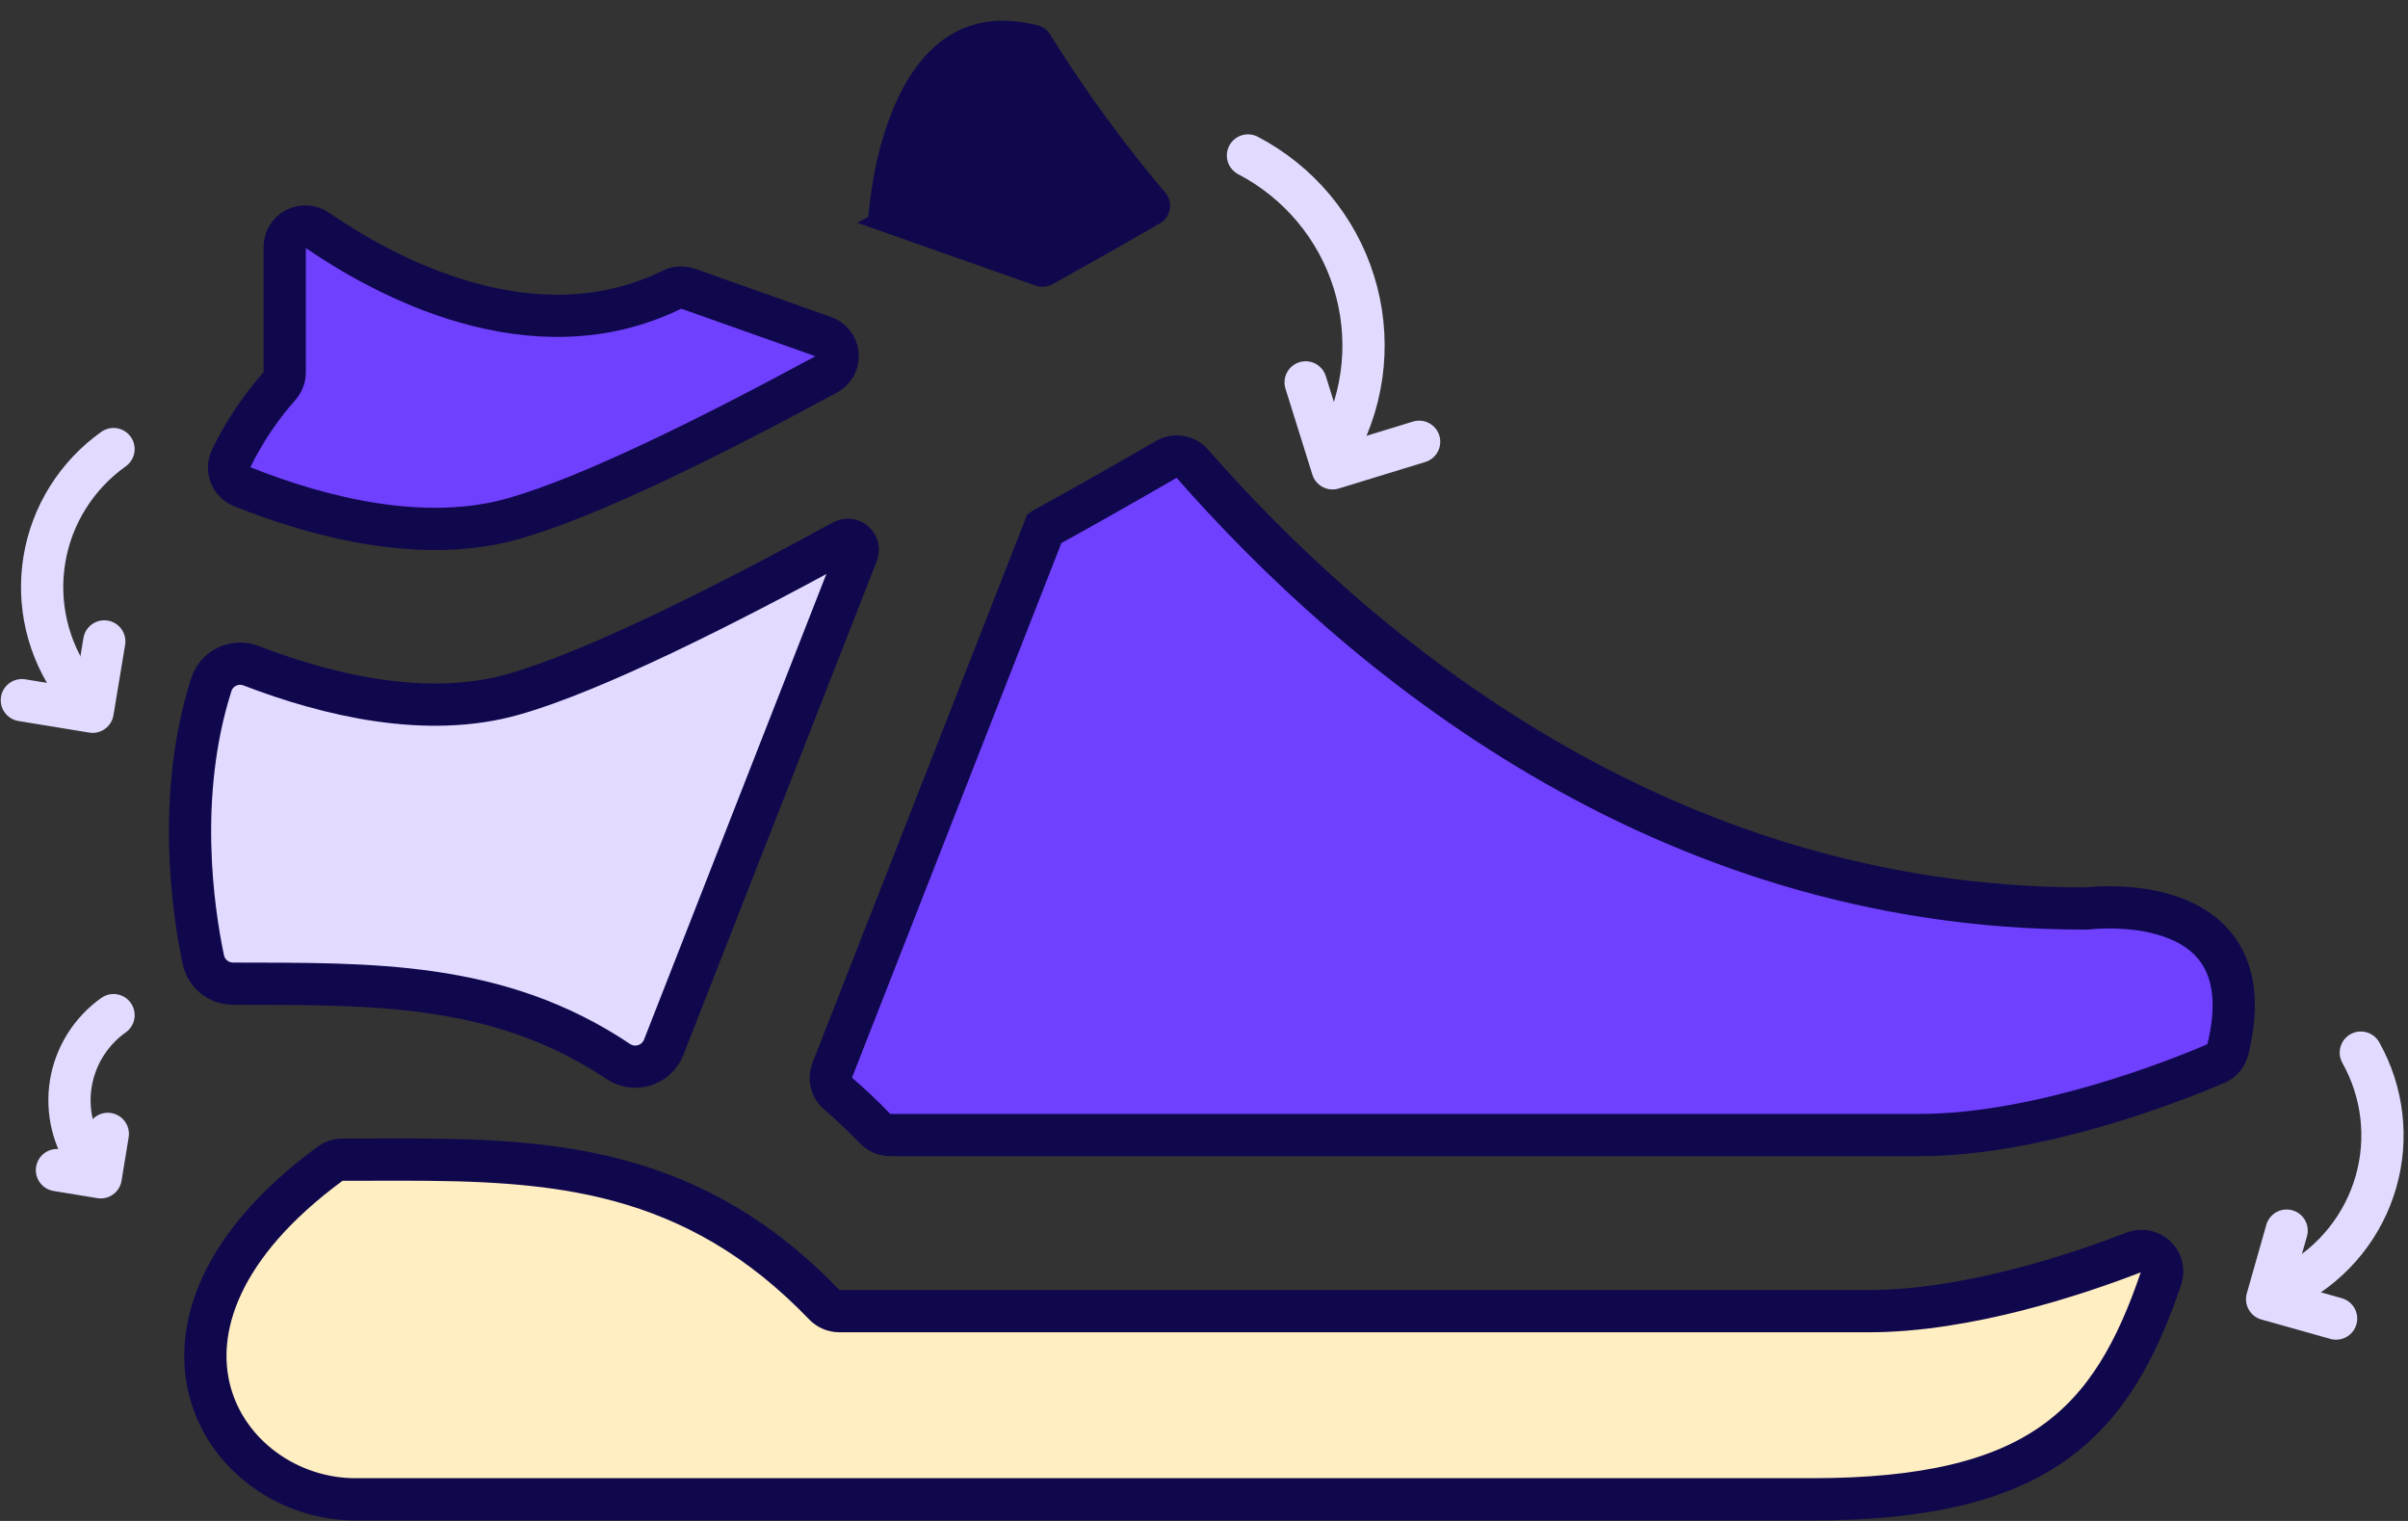 <svg width="114" height="72" viewBox="0 0 114 72" fill="none" xmlns="http://www.w3.org/2000/svg">
<rect x="0" y="0" width="114" height="72" fill="#333333" stroke="none"/>
<path d="M49.448 25.01L39.393 50.682C39.32 50.87 39.308 51.076 39.359 51.272C39.409 51.467 39.52 51.642 39.675 51.772C40.288 52.294 40.873 52.846 41.428 53.427C41.519 53.522 41.628 53.597 41.748 53.65C41.869 53.702 41.999 53.729 42.13 53.731H90.884C96.604 53.731 103.171 51.093 104.906 50.348C105.043 50.291 105.165 50.203 105.261 50.092C105.358 49.98 105.428 49.848 105.464 49.705C107.325 42.232 99.528 42.923 98.795 43.006H98.675C78.597 43.006 64.262 30.858 56.435 21.938C56.288 21.772 56.089 21.662 55.871 21.625C55.652 21.588 55.427 21.627 55.234 21.735C53.505 22.735 51.536 23.861 49.466 24.998L49.448 25.01Z" fill="#7040FF" stroke="#10084D" stroke-width="2"/>
<path d="M41.114 10.26C40.94 10.367 40.76 10.456 40.586 10.546L49.032 13.523C49.163 13.568 49.303 13.585 49.441 13.572C49.58 13.56 49.715 13.519 49.836 13.452C51.637 12.451 53.366 11.469 54.914 10.575C55.036 10.505 55.141 10.409 55.221 10.294C55.301 10.18 55.356 10.049 55.38 9.911C55.405 9.774 55.399 9.632 55.363 9.497C55.327 9.362 55.262 9.236 55.172 9.128C53.172 6.761 51.347 4.253 49.71 1.625C49.644 1.517 49.557 1.424 49.454 1.35C49.351 1.276 49.234 1.224 49.11 1.197C41.714 -0.685 41.114 10.26 41.114 10.26Z" fill="#10084D"/>
<path d="M29.283 50.259C29.463 50.377 29.666 50.453 29.88 50.482C30.093 50.511 30.31 50.492 30.515 50.427C30.72 50.362 30.908 50.252 31.064 50.105C31.221 49.959 31.342 49.779 31.42 49.58L40.574 26.207C40.612 26.117 40.622 26.017 40.6 25.922C40.579 25.826 40.528 25.739 40.455 25.674C40.382 25.608 40.289 25.567 40.191 25.556C40.093 25.545 39.994 25.564 39.907 25.612C34.241 28.708 28.07 31.805 24.301 32.871C20.225 34.026 15.585 32.936 11.881 31.513C11.7 31.444 11.506 31.412 11.312 31.419C11.118 31.427 10.928 31.474 10.752 31.557C10.577 31.64 10.421 31.757 10.293 31.902C10.165 32.047 10.068 32.217 10.008 32.4C8.328 37.641 9.138 43.119 9.624 45.418C9.69 45.742 9.867 46.035 10.125 46.244C10.383 46.454 10.707 46.568 11.041 46.567C17.482 46.585 23.562 46.418 29.283 50.259Z" fill="#E2DBFF" stroke="#10084D" stroke-width="2"/>
<path d="M24.308 24.552C27.909 23.533 33.696 20.657 39.152 17.703C39.317 17.614 39.453 17.479 39.542 17.315C39.631 17.151 39.67 16.965 39.655 16.779C39.64 16.593 39.571 16.415 39.456 16.268C39.341 16.12 39.186 16.009 39.008 15.947L32.573 13.666C32.45 13.624 32.318 13.606 32.187 13.614C32.056 13.622 31.929 13.656 31.811 13.714C25.16 16.971 18.071 12.999 15.004 10.891C14.858 10.791 14.687 10.733 14.511 10.722C14.334 10.712 14.157 10.749 14 10.831C13.843 10.912 13.712 11.035 13.62 11.185C13.528 11.335 13.479 11.507 13.479 11.683V17.638C13.477 17.873 13.389 18.099 13.233 18.275C12.314 19.312 11.543 20.468 10.94 21.711C10.882 21.831 10.848 21.96 10.843 22.093C10.837 22.226 10.859 22.358 10.906 22.482C10.954 22.606 11.027 22.718 11.121 22.813C11.214 22.908 11.326 22.983 11.45 23.033C15.238 24.552 20.106 25.743 24.308 24.552Z" fill="#7040FF" stroke="#10084D" stroke-width="2"/>
<path d="M88.481 62.068H39.728C39.596 62.066 39.466 62.038 39.346 61.986C39.225 61.934 39.116 61.859 39.026 61.764C38.309 61.016 37.545 60.314 36.739 59.662C30.352 54.541 23.533 54.898 16.227 54.898C16.012 54.895 15.801 54.961 15.627 55.089C5.177 62.776 10.543 70.976 16.828 70.976H85.774C96.453 70.976 99.965 67.475 102.324 60.466C102.376 60.293 102.379 60.11 102.332 59.936C102.285 59.762 102.19 59.604 102.058 59.481C101.926 59.357 101.762 59.272 101.584 59.236C101.406 59.2 101.222 59.213 101.051 59.275C98.332 60.329 93.127 62.068 88.481 62.068Z" fill="#FFEEC1" stroke="#10084D" stroke-width="2"/>
<path d="M59.082 7.36C60.273 7.982 61.329 8.832 62.189 9.859C63.049 10.886 63.697 12.072 64.094 13.348C64.493 14.624 64.633 15.965 64.509 17.294C64.384 18.624 63.996 19.917 63.368 21.098" stroke="#E2DBFF" stroke-width="2" stroke-linecap="round" stroke-linejoin="round"/>
<path d="M67.185 20.913L63.085 22.17L61.812 18.102" stroke="#E2DBFF" stroke-width="2" stroke-linecap="round" stroke-linejoin="round"/>
<path d="M111.766 49.83C112.812 51.693 113.071 53.891 112.484 55.942C111.898 57.993 110.515 59.729 108.639 60.77" stroke="#E2DBFF" stroke-width="2" stroke-linecap="round" stroke-linejoin="round"/>
<path d="M110.596 62.419L107.33 61.502L108.254 58.256" stroke="#E2DBFF" stroke-width="2" stroke-linecap="round" stroke-linejoin="round"/>
<path d="M5.375 21.259C4.51 21.874 3.776 22.652 3.214 23.549C2.652 24.446 2.274 25.444 2.102 26.486C1.929 27.527 1.965 28.593 2.207 29.621C2.449 30.649 2.893 31.62 3.514 32.478" stroke="#E2DBFF" stroke-width="2" stroke-linecap="round" stroke-linejoin="round"/>
<path d="M1.035 33.145L4.385 33.693L4.937 30.364" stroke="#E2DBFF" stroke-width="2" stroke-linecap="round" stroke-linejoin="round"/>
<path d="M5.375 48.056C4.841 48.435 4.388 48.916 4.041 49.47C3.695 50.023 3.462 50.639 3.355 51.283C3.249 51.926 3.271 52.584 3.421 53.218C3.571 53.853 3.845 54.452 4.229 54.981" stroke="#E2DBFF" stroke-width="2" stroke-linecap="round" stroke-linejoin="round"/>
<path d="M2.697 55.392L4.768 55.732L5.104 53.677" stroke="#E2DBFF" stroke-width="2" stroke-linecap="round" stroke-linejoin="round"/>
</svg>
